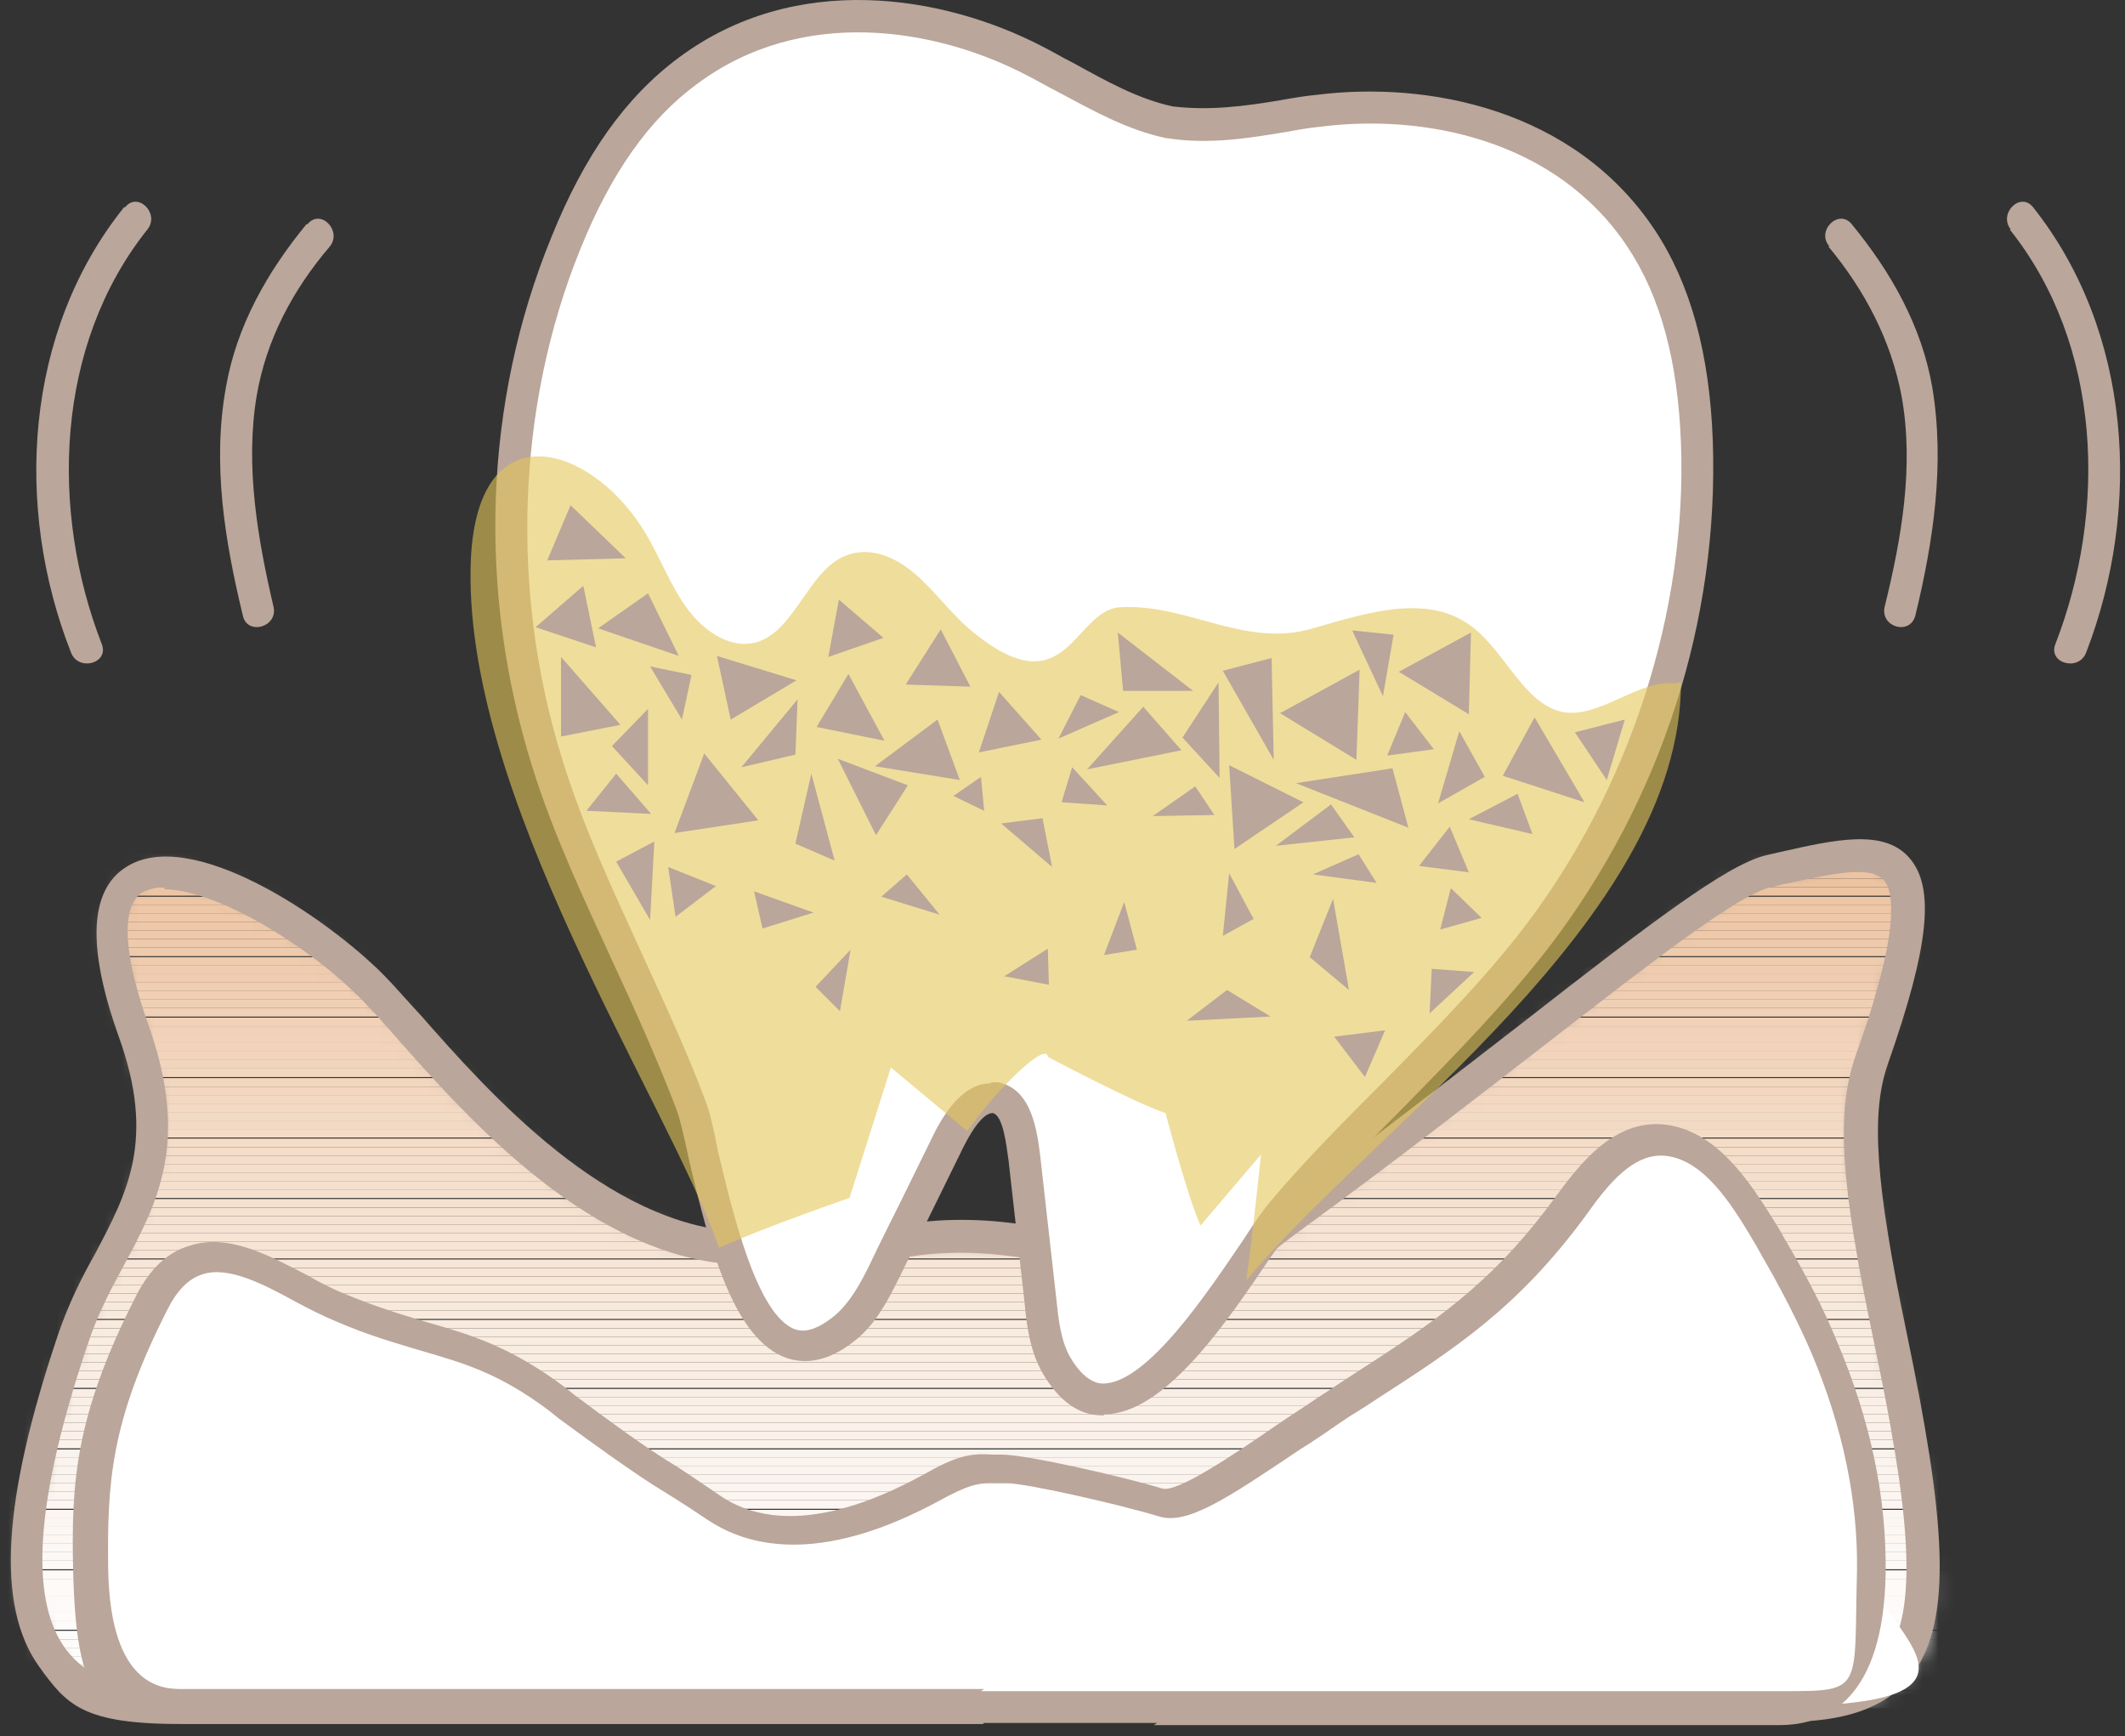 <svg width="131" height="107" viewBox="0 0 131 107" fill="none" xmlns="http://www.w3.org/2000/svg">
<rect x="0" y="0" width="131" height="107" fill="#333333" stroke="none"/>
<mask id="mask0_631_7489" style="mask-type:luminance" maskUnits="userSpaceOnUse" x="1" y="52" width="119" height="54">
<path d="M116.507 82.468C114.414 72.53 114.218 68.477 115.33 65.339C120.56 50.563 115.853 52.197 108.923 53.701C105.392 54.486 95.651 63.116 79.568 75.015C71.591 80.899 72.114 83.514 66.557 77.303C66.557 77.303 60.412 75.276 54.593 76.715C51.782 77.434 48.774 77.107 45.505 76.911C35.045 76.453 26.349 64.293 22.819 60.697C16.739 54.617 2.421 47.425 8.174 63.508C11.508 72.857 6.67 75.995 4.447 82.468C-0.979 98.551 1.309 105.285 11.116 105.285C20.923 105.285 48.513 105.285 60.412 105.285H60.542C72.441 105.285 97.874 105.285 109.838 105.285C121.802 105.285 119.972 99.074 116.507 82.468Z" fill="white"/>
</mask>
<g mask="url(#mask0_631_7489)">
<path d="M120.559 104.766H-0.98V105.289H120.559V104.766Z" fill="white"/>
<path d="M120.559 104.242H-0.98V104.765H120.559V104.242Z" fill="white"/>
<path d="M120.559 103.652H-0.98V104.175H120.559V103.652Z" fill="white"/>
<path d="M120.559 103.129H-0.98V103.652H120.559V103.129Z" fill="#FFFDFD"/>
<path d="M120.559 102.605H-0.98V103.129H120.559V102.605Z" fill="#FFFDFD"/>
<path d="M120.559 102.082H-0.98V102.605H120.559V102.082Z" fill="#FDFDFC"/>
<path d="M120.559 101.559H-0.98V102.082H120.559V101.559Z" fill="#FDFDFC"/>
<path d="M120.559 101.039H-0.98V101.562H120.559V101.039Z" fill="#FDFCFB"/>
<path d="M120.559 100.516H-0.98V101.039H120.559V100.516Z" fill="#FDFCFB"/>
<path d="M120.559 99.926H-0.98V100.449H120.559V99.926Z" fill="#FDFCFA"/>
<path d="M120.559 99.402H-0.98V99.925H120.559V99.402Z" fill="#FFFBFA"/>
<path d="M120.559 98.879H-0.98V99.402H120.559V98.879Z" fill="#FCFBF9"/>
<path d="M120.559 98.356H-0.98V98.879H120.559V98.356Z" fill="#FDFAF9"/>
<path d="M120.559 97.832H-0.98V98.355H120.559V97.832Z" fill="#FDFAF8"/>
<path d="M120.559 97.312H-0.98V97.835H120.559V97.312Z" fill="#FDFAF7"/>
<path d="M120.559 96.789H-0.98V97.312H120.559V96.789Z" fill="#FDF9F7"/>
<path d="M120.559 96.199H-0.98V96.722H120.559V96.199Z" fill="#FCF9F6"/>
<path d="M120.559 95.676H-0.98V96.199H120.559V95.676Z" fill="#FCF8F5"/>
<path d="M120.559 95.152H-0.98V95.675H120.559V95.152Z" fill="#FCF8F5"/>
<path d="M120.559 94.629H-0.98V95.152H120.559V94.629Z" fill="#FDF7F4"/>
<path d="M120.559 94.106H-0.98V94.629H120.559V94.106Z" fill="#FDF7F3"/>
<path d="M120.559 93.586H-0.98V94.109H120.559V93.586Z" fill="#FCF6F2"/>
<path d="M120.559 93.062H-0.98V93.585H120.559V93.062Z" fill="#FCF6F2"/>
<path d="M120.559 92.473H-0.98V92.996H120.559V92.473Z" fill="#FCF5F1"/>
<path d="M120.559 91.949H-0.98V92.472H120.559V91.949Z" fill="#FCF5F0"/>
<path d="M120.559 91.426H-0.98V91.949H120.559V91.426Z" fill="#FBF4EF"/>
<path d="M120.559 90.902H-0.98V91.425H120.559V90.902Z" fill="#FBF4EE"/>
<path d="M120.559 90.379H-0.98V90.902H120.559V90.379Z" fill="#FBF3EE"/>
<path d="M120.559 89.859H-0.98V90.382H120.559V89.859Z" fill="#FBF3ED"/>
<path d="M120.559 89.336H-0.98V89.859H120.559V89.336Z" fill="#FAF2EC"/>
<path d="M120.559 88.746H-0.98V89.269H120.559V88.746Z" fill="#FAF2EB"/>
<path d="M120.559 88.223H-0.98V88.746H120.559V88.223Z" fill="#FBF1EA"/>
<path d="M120.559 87.699H-0.98V88.222H120.559V87.699Z" fill="#FBF1E9"/>
<path d="M120.559 87.176H-0.98V87.699H120.559V87.176Z" fill="#FAF0E8"/>
<path d="M120.559 86.652H-0.98V87.175H120.559V86.652Z" fill="#FAF0E7"/>
<path d="M120.559 86.133H-0.98V86.656H120.559V86.133Z" fill="#FAEFE7"/>
<path d="M120.559 85.609H-0.98V86.132H120.559V85.609Z" fill="#F9EEE6"/>
<path d="M120.559 85.019H-0.98V85.543H120.559V85.019Z" fill="#F9EEE5"/>
<path d="M120.559 84.496H-0.98V85.019H120.559V84.496Z" fill="#FAEEE4"/>
<path d="M120.559 83.973H-0.98V84.496H120.559V83.973Z" fill="#FAEEE3"/>
<path d="M120.559 83.449H-0.98V83.972H120.559V83.449Z" fill="#F9EDE2"/>
<path d="M120.559 82.926H-0.98V83.449H120.559V82.926Z" fill="#F9ECE1"/>
<path d="M120.559 82.406H-0.98V82.929H120.559V82.406Z" fill="#F9ECE0"/>
<path d="M120.559 81.883H-0.98V82.406H120.559V81.883Z" fill="#F8EBDF"/>
<path d="M120.559 81.356H-0.98V81.879H120.559V81.356Z" fill="#F8EADE"/>
<path d="M120.559 80.769H-0.98V81.293H120.559V80.769Z" fill="#F8EADD"/>
<path d="M120.559 80.246H-0.98V80.769H120.559V80.246Z" fill="#F7E9DC"/>
<path d="M120.559 79.723H-0.98V80.246H120.559V79.723Z" fill="#F8E8DB"/>
<path d="M120.559 79.199H-0.98V79.722H120.559V79.199Z" fill="#F8E8DA"/>
<path d="M120.559 78.68H-0.98V79.203H120.559V78.68Z" fill="#F7E7D9"/>
<path d="M120.559 78.156H-0.98V78.679H120.559V78.156Z" fill="#F7E6D8"/>
<path d="M120.559 77.629H-0.98V78.152H120.559V77.629Z" fill="#F7E6D7"/>
<path d="M120.559 77.043H-0.98V77.566H120.559V77.043Z" fill="#F6E5D6"/>
<path d="M120.559 76.519H-0.98V77.043H120.559V76.519Z" fill="#F7E4D5"/>
<path d="M120.559 75.996H-0.98V76.519H120.559V75.996Z" fill="#F7E4D4"/>
<path d="M120.559 75.473H-0.98V75.996H120.559V75.473Z" fill="#F6E3D3"/>
<path d="M120.559 74.953H-0.98V75.476H120.559V74.953Z" fill="#F6E2D1"/>
<path d="M120.559 74.43H-0.98V74.953H120.559V74.43Z" fill="#F6E2D0"/>
<path d="M120.559 73.902H-0.98V74.425H120.559V73.902Z" fill="#F5E1CF"/>
<path d="M120.559 73.316H-0.98V73.839H120.559V73.316Z" fill="#F5E0CE"/>
<path d="M120.559 72.793H-0.98V73.316H120.559V72.793Z" fill="#F5E0CD"/>
<path d="M120.559 72.269H-0.98V72.793H120.559V72.269Z" fill="#F4DFCC"/>
<path d="M120.559 71.746H-0.98V72.269H120.559V71.746Z" fill="#F5DECB"/>
<path d="M120.559 71.227H-0.98V71.75H120.559V71.227Z" fill="#F5DDCA"/>
<path d="M120.559 70.703H-0.98V71.226H120.559V70.703Z" fill="#F4DDC9"/>
<path d="M120.559 70.176H-0.98V70.699H120.559V70.176Z" fill="#F4DCC7"/>
<path d="M120.559 69.59H-0.98V70.113H120.559V69.59Z" fill="#F4DBC6"/>
<path d="M120.559 69.066H-0.98V69.589H120.559V69.066Z" fill="#F3DAC5"/>
<path d="M120.559 68.543H-0.98V69.066H120.559V68.543Z" fill="#F3DAC4"/>
<path d="M120.559 68.019H-0.98V68.543H120.559V68.019Z" fill="#F4D9C3"/>
<path d="M120.559 67.496H-0.98V68.019H120.559V67.496Z" fill="#F3D8C2"/>
<path d="M120.559 66.977H-0.98V67.5H120.559V66.977Z" fill="#F3D7C0"/>
<path d="M120.559 66.449H-0.98V66.972H120.559V66.449Z" fill="#F2D7BF"/>
<path d="M120.559 65.863H-0.98V66.386H120.559V65.863Z" fill="#F2D6BE"/>
<path d="M120.559 65.34H-0.98V65.863H120.559V65.34Z" fill="#F2D5BD"/>
<path d="M120.559 64.816H-0.98V65.339H120.559V64.816Z" fill="#F2D4BC"/>
<path d="M120.559 64.293H-0.98V64.816H120.559V64.293Z" fill="#F2D4BA"/>
<path d="M120.559 63.77H-0.98V64.293H120.559V63.77Z" fill="#F2D3B9"/>
<path d="M120.559 63.25H-0.98V63.773H120.559V63.25Z" fill="#F1D2B8"/>
<path d="M120.559 62.723H-0.98V63.246H120.559V62.723Z" fill="#F1D1B7"/>
<path d="M120.559 62.137H-0.98V62.66H120.559V62.137Z" fill="#F0D0B6"/>
<path d="M120.559 61.613H-0.98V62.136H120.559V61.613Z" fill="#F0D0B4"/>
<path d="M120.559 61.09H-0.98V61.613H120.559V61.09Z" fill="#F1CFB3"/>
<path d="M120.559 60.566H-0.98V61.089H120.559V60.566Z" fill="#F0CEB2"/>
<path d="M120.559 60.043H-0.98V60.566H120.559V60.043Z" fill="#F0CDB1"/>
<path d="M120.559 59.523H-0.98V60.047H120.559V59.523Z" fill="#EFCCAF"/>
<path d="M120.559 58.996H-0.98V59.519H120.559V58.996Z" fill="#EFCCAE"/>
<path d="M120.559 58.41H-0.98V58.933H120.559V58.41Z" fill="#EFCBAD"/>
<path d="M120.559 57.887H-0.98V58.41H120.559V57.887Z" fill="#EECAAC"/>
<path d="M120.559 57.363H-0.98V57.886H120.559V57.363Z" fill="#EFC9AA"/>
<path d="M120.559 56.84H-0.98V57.363H120.559V56.84Z" fill="#EEC8A9"/>
<path d="M120.559 56.316H-0.98V56.839H120.559V56.316Z" fill="#EEC8A8"/>
<path d="M120.559 55.797H-0.98V56.32H120.559V55.797Z" fill="#EEC7A6"/>
<path d="M120.559 55.273H-0.98V55.797H120.559V55.273Z" fill="#EDC6A5"/>
<path d="M120.559 54.684H-0.98V55.207H120.559V54.684Z" fill="#EDC5A4"/>
<path d="M120.559 54.16H-0.98V54.683H120.559V54.16Z" fill="#ECC4A2"/>
<path d="M120.559 53.637H-0.98V54.16H120.559V53.637Z" fill="#EDC3A1"/>
<path d="M120.559 53.113H-0.98V53.636H120.559V53.113Z" fill="#EDC3A0"/>
<path d="M120.559 52.59H-0.98V53.113H120.559V52.59Z" fill="#ECC29F"/>
</g>
<path d="M60.607 106.264H60.476C54.592 106.264 45.504 106.264 36.286 106.264C26.806 106.264 17.261 106.264 11.181 106.264C5.1 106.264 4.12 105.088 2.42 102.734C-0.261 99.007 0.132 92.469 3.597 82.205C4.25 80.309 5.035 78.74 5.885 77.236C7.846 73.51 9.611 70.241 7.323 63.899C5.362 58.407 5.493 54.877 7.781 53.438C11.769 50.889 20.072 56.511 23.602 60.042C24.256 60.696 24.975 61.545 25.891 62.526C30.206 67.43 37.397 75.537 45.7 75.929C46.224 75.929 46.681 75.929 47.204 75.994C49.819 76.125 52.304 76.256 54.527 75.733C60.28 74.294 66.36 76.125 67.014 76.386C67.21 76.386 67.341 76.517 67.472 76.648C69.237 78.609 70.479 79.851 71.394 79.917C72.179 79.917 73.29 79.001 74.925 77.629C76.036 76.713 77.409 75.537 79.174 74.229C84.928 69.979 89.962 66.056 94.015 62.918C101.73 56.904 106.437 53.308 108.856 52.719L109.706 52.523C113.171 51.739 116.113 51.085 117.683 52.85C119.317 54.681 118.925 58.342 116.375 65.599C115.329 68.606 115.59 72.856 117.552 82.205C119.84 93.254 120.559 99.923 117.748 103.388C116.179 105.284 113.76 106.134 109.968 106.134C103.888 106.134 94.342 106.134 84.862 106.134C75.644 106.134 66.556 106.134 60.672 106.134L60.607 106.264ZM10.134 54.681C9.611 54.681 9.154 54.811 8.761 55.008C7.454 55.857 7.585 58.8 9.154 63.18C11.704 70.371 9.742 74.098 7.585 78.086C6.8 79.525 6.016 81.028 5.427 82.793C2.224 92.273 1.766 98.419 3.989 101.557C5.296 103.388 7.65 104.303 11.115 104.303C17.195 104.303 26.741 104.303 36.221 104.303C45.439 104.303 54.527 104.303 60.411 104.303H60.541C66.426 104.303 75.513 104.303 84.732 104.303C94.212 104.303 103.757 104.303 109.837 104.303C115.917 104.303 114.937 103.649 116.113 102.276C118.467 99.4 117.617 92.666 115.525 82.728C113.433 72.79 113.171 68.541 114.414 65.01C116.571 58.996 117.094 55.334 116.113 54.223C115.263 53.308 112.714 53.896 110.033 54.484L109.183 54.681C107.157 55.138 102.122 59.061 95.127 64.487C91.073 67.626 86.039 71.548 80.221 75.798C78.521 77.04 77.148 78.217 76.102 79.132C71.787 82.793 70.544 83.12 66.099 78.217C64.856 77.825 59.757 76.517 54.919 77.694C52.369 78.348 49.754 78.152 47.008 78.021C46.55 78.021 46.027 78.021 45.57 77.956C36.482 77.563 28.898 68.999 24.387 63.899C23.537 62.918 22.753 62.068 22.164 61.48C18.699 58.015 13.142 54.811 10.134 54.811V54.681Z" fill="#BAA69A"/>
<path d="M112.519 82.924C111.603 80.832 110.557 78.74 109.381 76.778C108.008 74.425 106.112 70.894 103.104 70.24C100.293 69.652 98.332 72.267 96.828 74.294C92.251 80.57 88.002 82.859 82.052 86.781C77.345 89.919 73.226 93.058 71.592 92.535C69.042 91.75 63.288 90.508 62.046 90.508C60.804 90.508 60.346 90.116 57.993 91.423C55.181 92.927 48.971 96.065 44.198 92.927C37.922 88.874 40.341 90.573 34.391 86.193C29.422 82.466 26.742 82.924 20.988 80.57C17.262 79.067 12.293 74.555 9.351 80.309C5.821 87.239 5.494 91.096 5.624 96.784C5.624 100.119 6.344 105.153 11.182 105.153C26.349 105.153 56.358 105.153 60.477 105.153C64.662 105.153 94.67 105.153 109.773 105.153C124.875 105.153 115.265 100.119 115.33 96.784C115.395 92.012 114.284 87.304 112.453 82.859L112.519 82.924Z" fill="white"/>
<path d="M71.328 106.198C65.967 106.198 61.914 106.198 60.541 106.198L60.41 105.218V106.198C57.599 106.198 43.346 106.198 29.486 106.198C22.686 106.198 16.083 106.198 11.049 106.198C6.015 106.198 4.707 104.564 4.511 96.849C4.38 91.357 4.642 87.239 8.369 79.916C9.218 78.216 10.33 77.17 11.703 76.778C14.122 75.993 16.672 77.432 18.96 78.609C19.744 79.066 20.529 79.459 21.183 79.72C23.209 80.57 24.779 81.028 26.282 81.485C29.028 82.27 31.447 82.989 34.782 85.473L35.435 85.996C37.876 87.827 39.75 89.156 41.058 89.984C41.843 90.442 42.889 91.161 44.523 92.273C49.034 95.215 55.245 91.815 57.272 90.704C59.233 89.592 60.148 89.592 61.195 89.658C61.391 89.658 61.587 89.658 61.783 89.658C63.287 89.658 69.302 91.031 71.655 91.75C72.57 92.011 75.97 89.723 78.716 87.827C79.566 87.239 80.416 86.716 81.266 86.127C81.985 85.669 82.639 85.212 83.358 84.754C88.327 81.551 91.923 79.197 95.845 73.836C97.349 71.809 99.637 68.671 103.102 69.39C106.241 70.044 108.202 73.378 109.706 75.797L110.033 76.386C111.275 78.478 112.386 80.57 113.236 82.662C115.328 87.566 116.309 92.338 116.243 96.98C116.113 104.695 112.648 106.329 109.706 106.329C104.671 106.329 98.068 106.329 91.269 106.329C84.142 106.329 76.885 106.329 71.132 106.329L71.328 106.198ZM60.475 104.237H60.541C63.352 104.237 77.605 104.237 91.465 104.237C98.264 104.237 104.868 104.237 109.902 104.237C114.936 104.237 114.282 104.237 114.478 96.849C114.544 92.534 113.628 88.023 111.667 83.381C110.817 81.42 109.771 79.393 108.594 77.366L108.267 76.778C107.025 74.686 105.325 71.744 102.972 71.286C100.749 70.829 99.049 73.117 97.741 74.947C93.557 80.635 89.7 83.12 84.731 86.323C84.077 86.781 83.358 87.173 82.704 87.631C81.854 88.219 81.004 88.808 80.154 89.331C75.578 92.403 73.159 94.038 71.394 93.45C68.778 92.665 63.221 91.423 62.11 91.423C60.998 91.423 61.587 91.423 61.325 91.423C60.606 91.423 60.083 91.357 58.449 92.207C56.16 93.45 49.165 97.307 43.673 93.711C42.039 92.6 40.927 91.946 40.208 91.488C38.857 90.617 36.939 89.265 34.455 87.435L33.801 86.912C30.728 84.623 28.636 84.035 25.955 83.251C24.452 82.793 22.752 82.335 20.66 81.42C19.875 81.093 19.091 80.701 18.241 80.243C16.214 79.132 14.056 78.02 12.487 78.543C11.637 78.805 10.918 79.524 10.33 80.701C6.799 87.631 6.603 91.423 6.669 96.719C6.799 104.106 10.134 104.106 11.245 104.106C16.279 104.106 22.883 104.106 29.682 104.106C43.477 104.106 57.795 104.106 60.606 104.106H60.672L60.475 104.237Z" fill="#BAA69A"/>
<path d="M104.605 27.221C104.475 22.841 103.559 18.33 101.14 14.668C96.825 8.196 88.718 5.842 81.331 6.823C78.258 7.215 75.25 8 72.112 7.542C69.039 6.888 66.424 5.123 63.678 3.685C57.075 0.285 48.576 -0.303 42.365 4.339C38.834 6.954 36.481 10.877 34.846 14.93C30.727 25.064 30.466 36.57 33.735 46.966C36.023 54.288 39.946 60.891 42.626 68.083C43.803 71.221 45.634 87.304 52.172 81.747C53.218 80.832 53.871 79.655 54.46 78.413C55.767 75.798 57.01 73.248 58.252 70.633C58.906 69.325 59.952 67.364 61.39 67.56C62.763 67.821 63.024 69.913 63.155 71.352C63.482 74.228 63.809 77.105 64.136 80.047C64.267 81.42 64.463 82.859 65.117 84.035C69.431 91.423 76.95 77.04 79.173 74.49C84.142 68.671 90.091 63.768 94.733 57.688C101.336 48.992 104.998 38.074 104.605 27.156V27.221Z" fill="white"/>
<path d="M68.06 87.238C68.06 87.238 67.995 87.238 67.93 87.238C66.491 87.238 65.249 86.323 64.268 84.623C63.484 83.25 63.288 81.681 63.157 80.243L62.176 71.547C62.045 70.632 61.849 68.736 61.196 68.605C60.934 68.605 60.28 68.802 59.169 71.155L57.338 74.882C56.684 76.189 56.031 77.562 55.377 78.87C54.723 80.177 54.004 81.55 52.827 82.531C51.323 83.773 49.885 84.165 48.512 83.708C45.309 82.596 43.805 77.235 42.432 71.286C42.17 70.044 41.909 68.932 41.713 68.409C40.536 65.336 39.163 62.264 37.79 59.322C36.025 55.464 34.129 51.476 32.821 47.292C29.421 36.439 29.814 24.802 33.998 14.602C36.025 9.568 38.575 5.973 41.843 3.554C49.035 -1.808 58.123 -0.304 64.203 2.834C64.857 3.161 65.51 3.554 66.164 3.88C68.191 4.992 70.152 6.103 72.31 6.561C74.533 6.822 76.69 6.561 78.979 6.169C79.698 6.038 80.482 5.907 81.201 5.842C88.001 4.992 97.023 6.692 101.992 14.145C104.215 17.479 105.392 21.794 105.588 27.155C105.98 38.204 102.45 49.253 95.519 58.341C92.839 61.806 89.766 64.944 86.759 68.017C84.47 70.305 82.117 72.724 79.959 75.209C79.632 75.601 79.044 76.516 78.325 77.497C75.71 81.354 71.852 87.173 68.06 87.173V87.238ZM61.13 66.709C61.261 66.709 61.392 66.709 61.522 66.709C63.615 67.102 63.941 69.717 64.138 71.351L65.118 80.047C65.249 81.289 65.38 82.596 65.968 83.642C66.883 85.212 67.733 85.277 67.995 85.277C70.741 85.277 74.533 79.524 76.625 76.451C77.344 75.339 77.933 74.49 78.39 73.966C80.548 71.417 82.967 68.998 85.32 66.644C88.262 63.637 91.335 60.564 93.95 57.164C100.488 48.599 104.019 37.681 103.626 27.286C103.43 22.252 102.384 18.329 100.357 15.256C95.912 8.522 87.674 7.019 81.463 7.803C80.744 7.869 80.025 7.999 79.305 8.13C76.952 8.522 74.533 8.915 71.983 8.522H71.918C69.433 7.999 67.276 6.757 65.184 5.646C64.53 5.319 63.876 4.926 63.222 4.6C57.665 1.723 49.427 0.35 42.955 5.188C40.013 7.345 37.659 10.68 35.763 15.387C31.84 25.063 31.448 36.504 34.652 46.769C35.894 50.822 37.725 54.745 39.49 58.602C40.863 61.61 42.301 64.683 43.478 67.821C43.739 68.475 44.001 69.586 44.262 70.959C45.112 74.49 46.616 81.093 49.035 81.943C49.297 82.008 50.016 82.269 51.454 81.093C52.369 80.308 52.958 79.262 53.546 78.085C54.2 76.712 54.854 75.405 55.508 74.097L57.338 70.371C57.861 69.259 59.103 66.775 61.065 66.775L61.13 66.709Z" fill="#BAA69A"/>
<g opacity="0.6">
<path d="M103.366 42.129C101.078 41.802 98.659 44.286 96.37 43.894C94.017 43.436 92.84 40.298 90.878 38.729C88.132 36.506 84.341 37.748 80.941 38.729C76.757 39.971 73.291 37.225 69.107 37.422C66.165 37.552 65.838 43.698 60.02 38.991C58.712 37.945 57.666 36.441 56.358 35.329C55.051 34.218 53.351 33.564 51.782 34.414C49.886 35.46 49.036 38.402 47.14 39.383C45.506 40.233 43.675 39.187 42.498 37.683C41.321 36.179 40.667 34.218 39.621 32.584C36.352 27.419 29.488 25.261 29.03 34.414C28.376 48.863 41.125 67.757 44.329 76.91C47.402 75.537 52.37 73.838 52.37 73.838L54.92 65.796L59.627 69.719C61.523 67.038 64.531 64.162 64.596 65.142C64.596 65.142 69.892 67.953 71.853 68.607C71.853 68.607 73.226 73.838 74.011 75.537L77.737 71.157C77.737 71.157 77.214 76.257 76.822 78.937C84.471 69.653 103.627 56.643 103.627 42.063C103.497 42.063 103.431 42.063 103.3 42.063L103.366 42.129Z" fill="#E4C759"/>
</g>
<path d="M36.744 39.901L33.018 38.659L35.96 36.109L36.744 39.901Z" fill="#BAA69A"/>
<path d="M54.462 39.315L51.062 40.491L51.716 36.961L54.462 39.315Z" fill="#BAA69A"/>
<path d="M59.822 42.323L55.834 42.193L57.992 38.793L59.822 42.323Z" fill="#BAA69A"/>
<path d="M55.965 48.404L54.004 51.477L51.65 46.77L55.965 48.404Z" fill="#BAA69A"/>
<path d="M72.832 46.243L67.014 47.42L70.479 43.562L72.832 46.243Z" fill="#BAA69A"/>
<path d="M78.521 46.835L75.383 41.343L78.39 40.559L78.521 46.835Z" fill="#BAA69A"/>
<path d="M85.255 42.913L85.909 39.121L83.359 38.859L85.255 42.913Z" fill="#BAA69A"/>
<path d="M73.552 42.584H69.237L68.91 38.988L73.552 42.584Z" fill="#BAA69A"/>
<path d="M64.201 45.59L60.344 46.375L61.586 42.648L64.201 45.59Z" fill="#BAA69A"/>
<path d="M97.677 49.449L92.643 47.815L94.604 44.219L97.677 49.449Z" fill="#BAA69A"/>
<path d="M90.549 53.764L87.477 53.372L89.373 50.953L90.549 53.764Z" fill="#BAA69A"/>
<path d="M88.392 46.179L85.516 46.571L86.627 43.891L88.392 46.179Z" fill="#BAA69A"/>
<path d="M49.101 41.933L45.047 44.352L44.197 40.43L49.101 41.933Z" fill="#BAA69A"/>
<path d="M38.574 34.41L33.736 34.54L35.175 31.141L38.574 34.41Z" fill="#BAA69A"/>
<path d="M38.247 44.676L34.586 45.396V40.492L38.247 44.676Z" fill="#BAA69A"/>
<path d="M59.17 48.078L53.94 47.228L57.797 44.352L59.17 48.078Z" fill="#BAA69A"/>
<path d="M100.163 44.352L99.051 48.078L97.09 45.136L100.163 44.352Z" fill="#BAA69A"/>
<path d="M46.747 50.56L41.582 51.345L43.413 46.441L46.747 50.56Z" fill="#BAA69A"/>
<path d="M75.185 47.947L72.897 45.462L75.119 42.062L75.185 47.947Z" fill="#BAA69A"/>
<path d="M80.352 49.452L76.102 52.329L75.775 47.164L80.352 49.452Z" fill="#BAA69A"/>
<path d="M83.619 46.834L78.912 43.958L83.816 41.277L83.619 46.834Z" fill="#BAA69A"/>
<path d="M90.549 44.022L86.234 41.407L90.68 38.988L90.549 44.022Z" fill="#BAA69A"/>
<path d="M83.49 51.609L78.652 52.132L82.052 49.582L83.49 51.609Z" fill="#BAA69A"/>
<path d="M41.844 40.428L36.875 38.728L39.948 36.57L41.844 40.428Z" fill="#BAA69A"/>
<path d="M82.18 55.398L83.161 61.021L80.742 58.994L82.18 55.398Z" fill="#BAA69A"/>
<path d="M88.654 49.516L91.531 47.882L89.962 45.07L88.654 49.516Z" fill="#BAA69A"/>
<path d="M73.16 62.916L78.325 62.654L75.644 61.02L73.16 62.916Z" fill="#BAA69A"/>
<path d="M61.914 60.172L64.66 60.696L64.595 58.473L61.914 60.172Z" fill="#BAA69A"/>
<path d="M54.332 55.267L57.928 56.379L55.901 53.895L54.332 55.267Z" fill="#BAA69A"/>
<path d="M50.342 44.808L54.526 45.658L52.303 41.539L50.342 44.808Z" fill="#BAA69A"/>
<path d="M40.077 56.705L40.338 51.867L37.984 53.109L40.077 56.705Z" fill="#BAA69A"/>
<path d="M61.719 50.757L64.857 53.437L64.269 50.43L61.719 50.757Z" fill="#BAA69A"/>
<path d="M50.277 60.823L51.781 62.327L52.435 58.535L50.277 60.823Z" fill="#BAA69A"/>
<path d="M47.009 57.23L50.148 56.249L46.486 54.941L47.009 57.23Z" fill="#BAA69A"/>
<path d="M36.154 49.972L40.142 50.168L37.985 47.684L36.154 49.972Z" fill="#BAA69A"/>
<path d="M42.039 44.347L42.628 41.601L40.078 41.078L42.039 44.347Z" fill="#BAA69A"/>
<path d="M68.061 58.863L70.087 58.536L69.303 55.594L68.061 58.863Z" fill="#BAA69A"/>
<path d="M82.248 63.896L84.144 66.381L85.386 63.504L82.248 63.896Z" fill="#BAA69A"/>
<path d="M49.166 43.109L45.701 47.294L49.035 46.509L49.166 43.109Z" fill="#BAA69A"/>
<path d="M39.947 48.403L37.725 45.984L39.947 43.695V48.403Z" fill="#BAA69A"/>
<path d="M51.454 53.045L49.035 51.999L50.016 47.684L51.454 53.045Z" fill="#BAA69A"/>
<path d="M68.255 49.643L65.443 49.447L66.097 47.289L68.255 49.643Z" fill="#BAA69A"/>
<path d="M74.86 50.234L71.068 50.299L73.683 48.469L74.86 50.234Z" fill="#BAA69A"/>
<path d="M86.823 51.017L79.893 48.271L85.842 47.355L86.823 51.017Z" fill="#BAA69A"/>
<path d="M88.785 57.292L89.439 54.742L91.335 56.573L88.785 57.292Z" fill="#BAA69A"/>
<path d="M68.977 43.89L65.25 45.524L66.623 42.844L68.977 43.89Z" fill="#BAA69A"/>
<path d="M77.279 56.639L75.383 57.685L75.775 53.828L77.279 56.639Z" fill="#BAA69A"/>
<path d="M84.862 54.418L80.939 53.895L83.751 52.652L84.862 54.418Z" fill="#BAA69A"/>
<path d="M94.472 51.41L90.549 50.495L93.556 48.926L94.472 51.41Z" fill="#BAA69A"/>
<path d="M88.131 62.461L88.262 59.715L90.877 59.911L88.131 62.461Z" fill="#BAA69A"/>
<path d="M60.671 49.975L58.775 49.06L60.475 47.883L60.671 49.975Z" fill="#BAA69A"/>
<path d="M44.132 54.614L41.647 56.51L41.19 53.438L44.132 54.614Z" fill="#BAA69A"/>
<path d="M7.65 12.771C1.504 20.42 0.85 31.273 4.381 40.23C4.839 41.407 6.735 40.884 6.277 39.707C3.073 31.469 3.4 21.27 9.088 14.144C9.873 13.163 8.5 11.79 7.715 12.771H7.65Z" fill="#BAA69A"/>
<path d="M18.894 13.818C16.475 16.76 14.579 20.094 13.925 23.886C13.075 28.593 13.86 33.366 14.972 37.943C15.233 39.185 17.129 38.662 16.867 37.42C15.887 33.235 15.102 28.724 15.821 24.409C16.41 20.944 18.044 17.871 20.333 15.191C21.117 14.21 19.744 12.837 18.96 13.818H18.894Z" fill="#BAA69A"/>
<path d="M123.894 14.144C129.581 21.27 129.908 31.469 126.705 39.707C126.247 40.884 128.143 41.407 128.601 40.23C132.066 31.273 131.412 20.42 125.332 12.771C124.547 11.79 123.174 13.163 123.959 14.144H123.894Z" fill="#BAA69A"/>
<path d="M112.714 15.191C114.937 17.871 116.572 20.944 117.225 24.409C118.01 28.724 117.225 33.17 116.179 37.42C115.918 38.662 117.748 39.185 118.075 37.943C119.187 33.366 119.906 28.593 119.121 23.886C118.468 20.094 116.572 16.76 114.153 13.818C113.368 12.837 111.93 14.21 112.78 15.191H112.714Z" fill="#BAA69A"/>
</svg>
